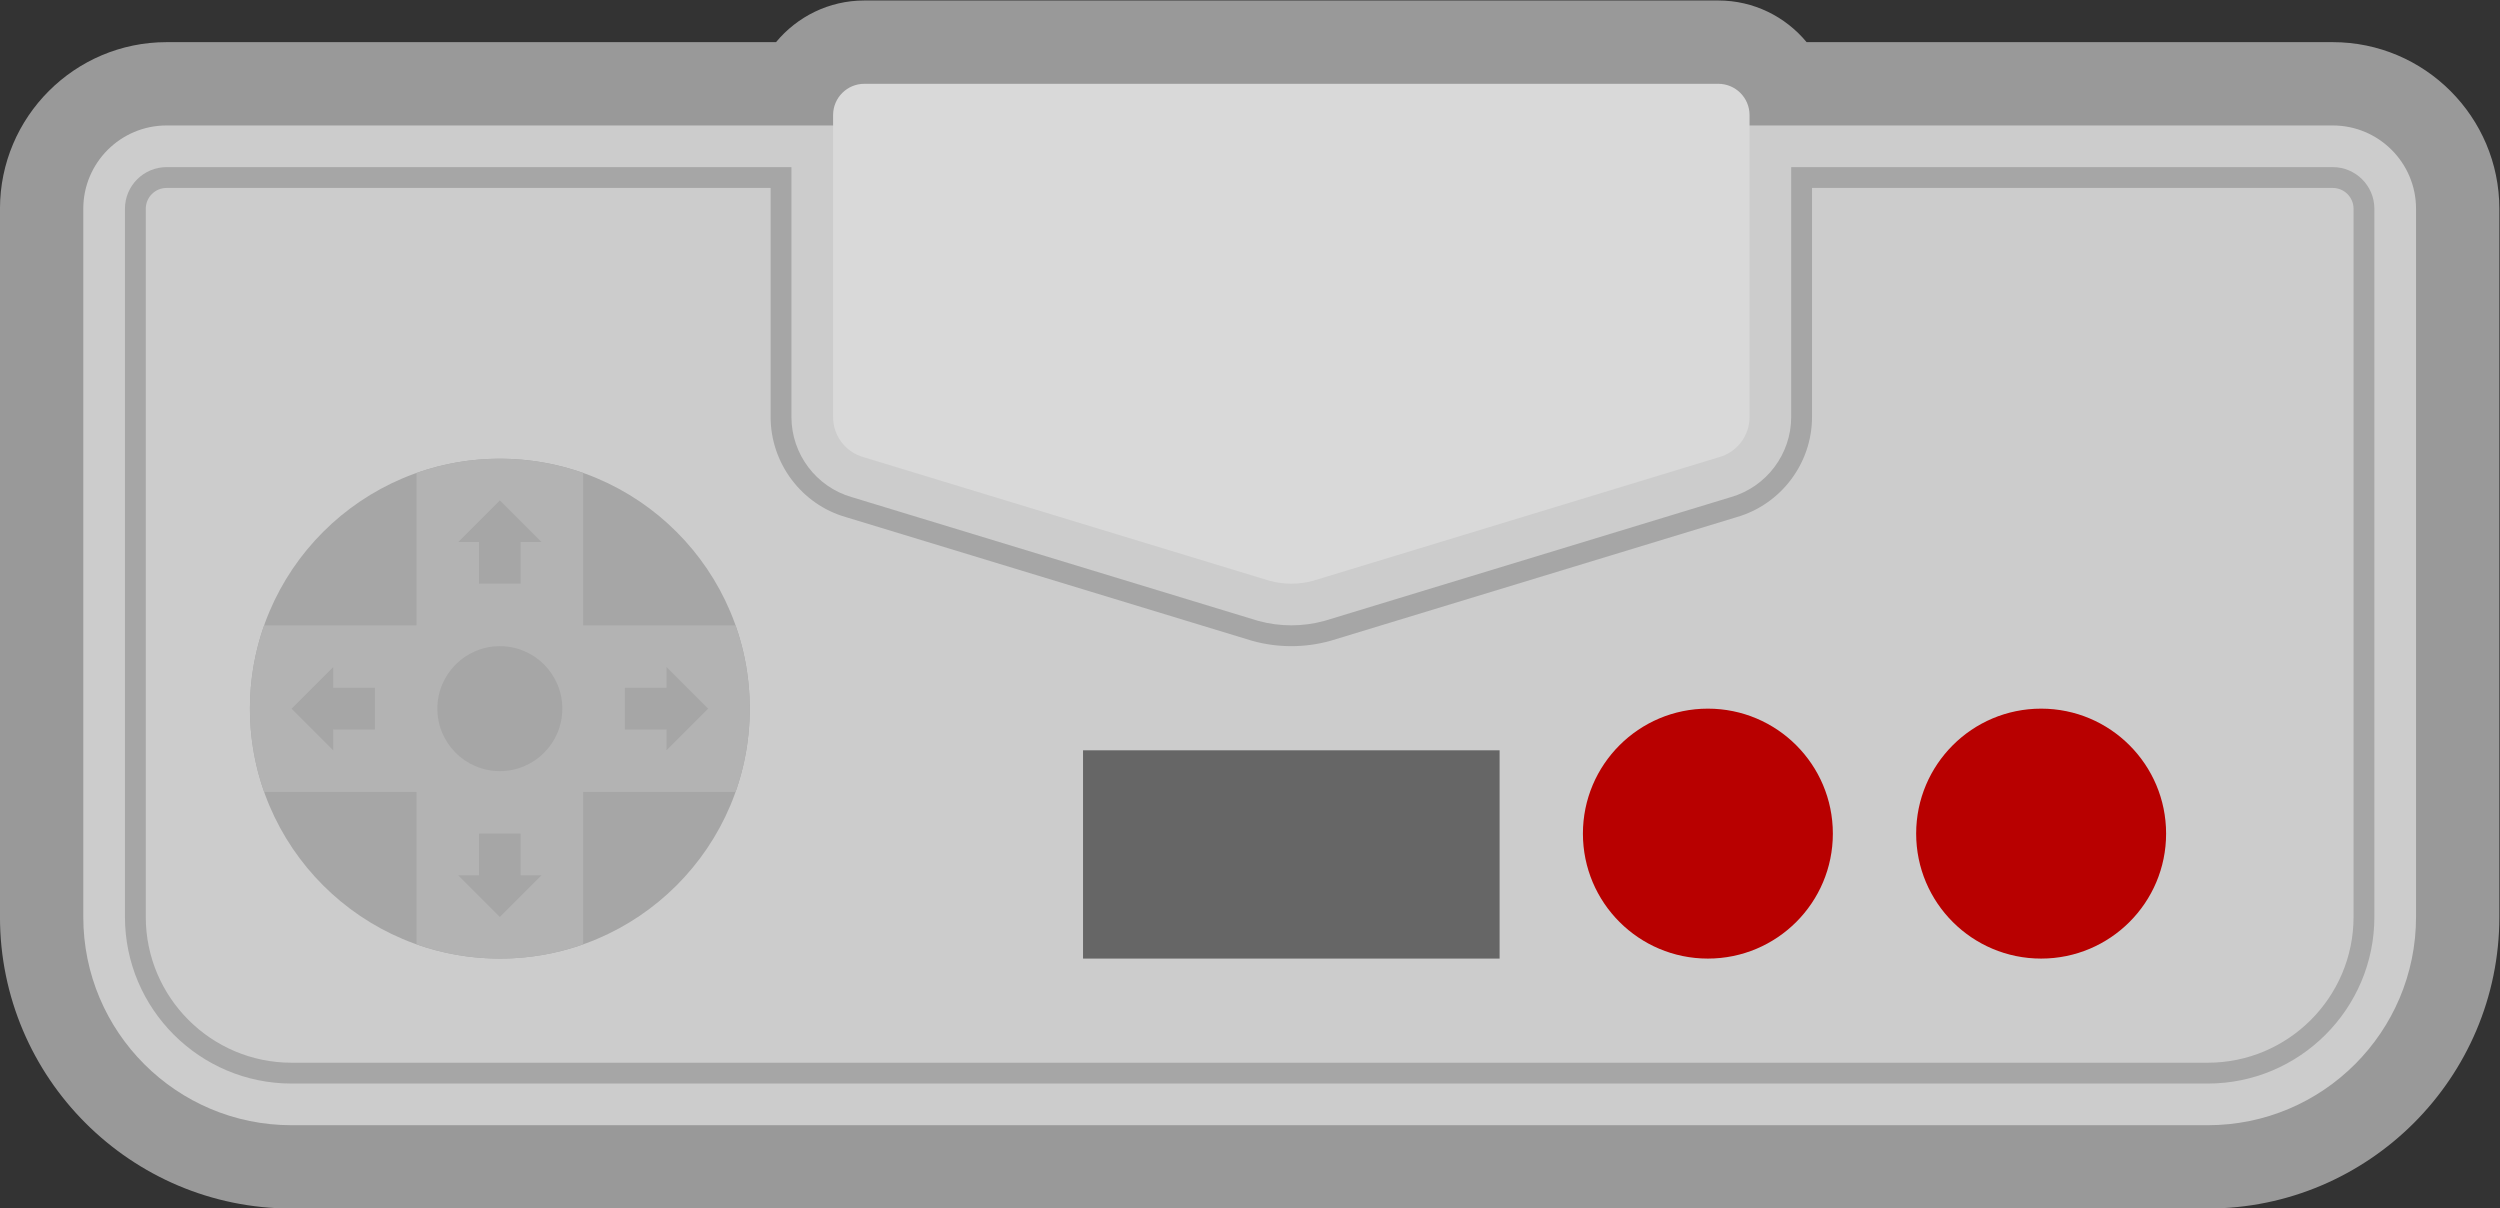 <?xml version="1.0" encoding="UTF-8" standalone="no"?>
<svg
   xmlns:dc="http://purl.org/dc/elements/1.1/"
   xmlns:cc="http://creativecommons.org/ns#"
   xmlns:rdf="http://www.w3.org/1999/02/22-rdf-syntax-ns#"
   xmlns:svg="http://www.w3.org/2000/svg"
   xmlns="http://www.w3.org/2000/svg"
   viewBox="0 0 320 154.667"
   height="154.667"
   width="320"
   xml:space="preserve"
   id="svg2"
   version="1.1"><rect x="0" y="0" width="320" height="154.667" fill="#333333" stroke="none"/><defs
     id="defs6"><clipPath
       id="clipPath18"
       clipPathUnits="userSpaceOnUse"><path
         id="path16"
         d="M 0,256 H 256 V 0 H 0 Z" /></clipPath><clipPath
       id="clipPath26"
       clipPathUnits="userSpaceOnUse"><path
         id="path24"
         d="M 8,188 H 248 V 72 H 8 Z" /></clipPath></defs><g
     transform="matrix(1.333,0,0,-1.333,-10.667,250.667)"
     id="g10"><g
       id="g12"><g
         clip-path="url(#clipPath18)"
         id="g14"><g
           id="g20"><g
             id="g22" /><g
             id="g34"><g
               style="opacity:0.5"
               id="g32"
               clip-path="url(#clipPath26)"><g
                 id="g30"
                 transform="translate(232,184)"><path
                   id="path28"
                   style="fill:#ffffff;fill-opacity:1;fill-rule:nonzero;stroke:none"
                   d="M 0,0 H -50.521 C -52.54,2.441 -55.592,4 -59,4 h -82 c -3.408,0 -6.46,-1.559 -8.479,-4 H -208 c -8.822,0 -16,-7.178 -16,-16 v -68 c 0,-15.439 12.561,-28 28,-28 h 184 c 15.439,0 28,12.561 28,28 v 68 C 16,-7.178 8.822,0 0,0" /></g></g></g></g><g
           transform="translate(232,176)"
           id="g36"><path
             id="path38"
             style="fill:#cccccc;fill-opacity:1;fill-rule:nonzero;stroke:none"
             d="m 0,0 h -208 c -4.418,0 -8,-3.582 -8,-8 v -68 c 0,-11.046 8.954,-20 20,-20 h 184 c 11.046,0 20,8.954 20,20 V -8 C 8,-3.582 4.418,0 0,0" /></g><g
           transform="translate(173,180)"
           id="g40"><path
             id="path42"
             style="fill:#d9d9d9;fill-opacity:1;fill-rule:nonzero;stroke:none"
             d="m 0,0 c 1.657,0 3,-1.343 3,-3 v -29 c 0,-1.794 -1.194,-3.369 -2.923,-3.852 L -38.896,-47.718 C -39.584,-47.906 -40.292,-48 -41,-48 c -0.708,0 -1.416,0.094 -2.104,0.282 l -38.974,11.866 C -83.805,-35.369 -85,-33.794 -85,-32 v 29 c 0,1.657 1.343,3 3,3 H 0" /></g><g
           transform="translate(232,172)"
           id="g44"><path
             id="path46"
             style="fill:#a6a6a6;fill-opacity:1;fill-rule:nonzero;stroke:none"
             d="m 0,0 h -52 v -24 c 0,-3.556 -2.38,-6.71 -5.794,-7.689 l -38.935,-11.856 -0.057,-0.017 -0.057,-0.015 C -97.871,-43.858 -98.934,-44 -100,-44 c -1.066,0 -2.129,0.142 -3.157,0.423 l -0.057,0.015 -0.056,0.017 -38.937,11.856 C -145.621,-30.71 -148,-27.556 -148,-24 V 0 h -60 c -2.206,0 -4,-1.794 -4,-4 v -68 c 0,-8.822 7.178,-16 16,-16 h 184 c 8.822,0 16,7.178 16,16 V -4 C 4,-1.794 2.206,0 0,0 m 0,-2 c 1.103,0 2,-0.897 2,-2 v -68 c 0,-7.72 -6.28,-14 -14,-14 h -184 c -7.72,0 -14,6.28 -14,14 v 68 c 0,1.103 0.897,2 2,2 h 58 v -22 c 0,-4.436 2.978,-8.389 7.211,-9.603 l 38.936,-11.855 0.056,-0.017 0.029,-0.008 0.03,-0.009 0.054,-0.015 c 1.201,-0.327 2.44,-0.493 3.684,-0.493 1.244,0 2.483,0.166 3.682,0.493 l 0.056,0.015 0.03,0.009 0.029,0.008 0.056,0.017 38.905,11.846 C -52.978,-32.389 -50,-28.436 -50,-24 V -2 H 0" /></g><g
           transform="translate(184,108)"
           id="g48"><path
             id="path50"
             style="fill:#b80000;fill-opacity:1;fill-rule:nonzero;stroke:none"
             d="m 0,0 c 0,-6.627 -5.373,-12 -12,-12 -6.627,0 -12,5.373 -12,12 0,6.627 5.373,12 12,12 C -5.373,12 0,6.627 0,0" /></g><g
           transform="translate(216,108)"
           id="g52"><path
             id="path54"
             style="fill:#b80000;fill-opacity:1;fill-rule:nonzero;stroke:none"
             d="m 0,0 c 0,-6.627 -5.373,-12 -12,-12 -6.627,0 -12,5.373 -12,12 0,6.627 5.373,12 12,12 C -5.373,12 0,6.627 0,0" /></g><path
           id="path56"
           style="fill:#666666;fill-opacity:1;fill-rule:nonzero;stroke:none"
           d="m 152,96 h -40 v 20 h 40 z" /><g
           transform="translate(80,120)"
           id="g58"><path
             id="path60"
             style="fill:#a6a6a6;fill-opacity:1;fill-rule:nonzero;stroke:none"
             d="m 0,0 c 0,-13.255 -10.745,-24 -24,-24 -13.255,0 -24,10.745 -24,24 0,13.255 10.745,24 24,24 C -10.745,24 0,13.255 0,0" /></g><g
           transform="translate(64,128)"
           id="g62"><path
             id="path64"
             style="fill:#b3b3b3;fill-opacity:1;fill-rule:nonzero;stroke:none"
             d="M 0,0 V 14.629 C -2.503,15.514 -5.194,16 -8,16 c -2.806,0 -5.497,-0.486 -8,-1.371 V 0 H -30.629 C -31.514,-2.503 -32,-5.194 -32,-8 c 0,-2.806 0.486,-5.497 1.371,-8 H -16 v -14.629 c 2.503,-0.885 5.194,-1.371 8,-1.371 2.806,0 5.497,0.486 8,1.371 V -16 h 14.629 c 0.885,2.503 1.371,5.194 1.371,8 0,2.806 -0.486,5.497 -1.371,8 z" /></g><g
           transform="translate(62,120)"
           id="g66"><path
             id="path68"
             style="fill:#a6a6a6;fill-opacity:1;fill-rule:nonzero;stroke:none"
             d="m 0,0 c 0,-3.313 -2.687,-6 -6,-6 -3.313,0 -6,2.687 -6,6 0,3.313 2.687,6 6,6 3.313,0 6,-2.687 6,-6" /></g><g
           transform="translate(56,140)"
           id="g70"><path
             id="path72"
             style="fill:#a6a6a6;fill-opacity:1;fill-rule:nonzero;stroke:none"
             d="m 0,0 -4,-4 h 2 v -4 h 4 v 4 h 2 z" /></g><g
           transform="translate(56,100)"
           id="g74"><path
             id="path76"
             style="fill:#a6a6a6;fill-opacity:1;fill-rule:nonzero;stroke:none"
             d="M 0,0 4,4 H 2 V 8 H -2 V 4 h -2 z" /></g><g
           transform="translate(76,120)"
           id="g78"><path
             id="path80"
             style="fill:#a6a6a6;fill-opacity:1;fill-rule:nonzero;stroke:none"
             d="M 0,0 -4,4 V 2 h -4 v -4 h 4 v -2 z" /></g><g
           transform="translate(36,120)"
           id="g82"><path
             id="path84"
             style="fill:#a6a6a6;fill-opacity:1;fill-rule:nonzero;stroke:none"
             d="m 0,0 4,-4 v 2 H 8 V 2 H 4 v 2 z" /></g></g></g></g></svg>